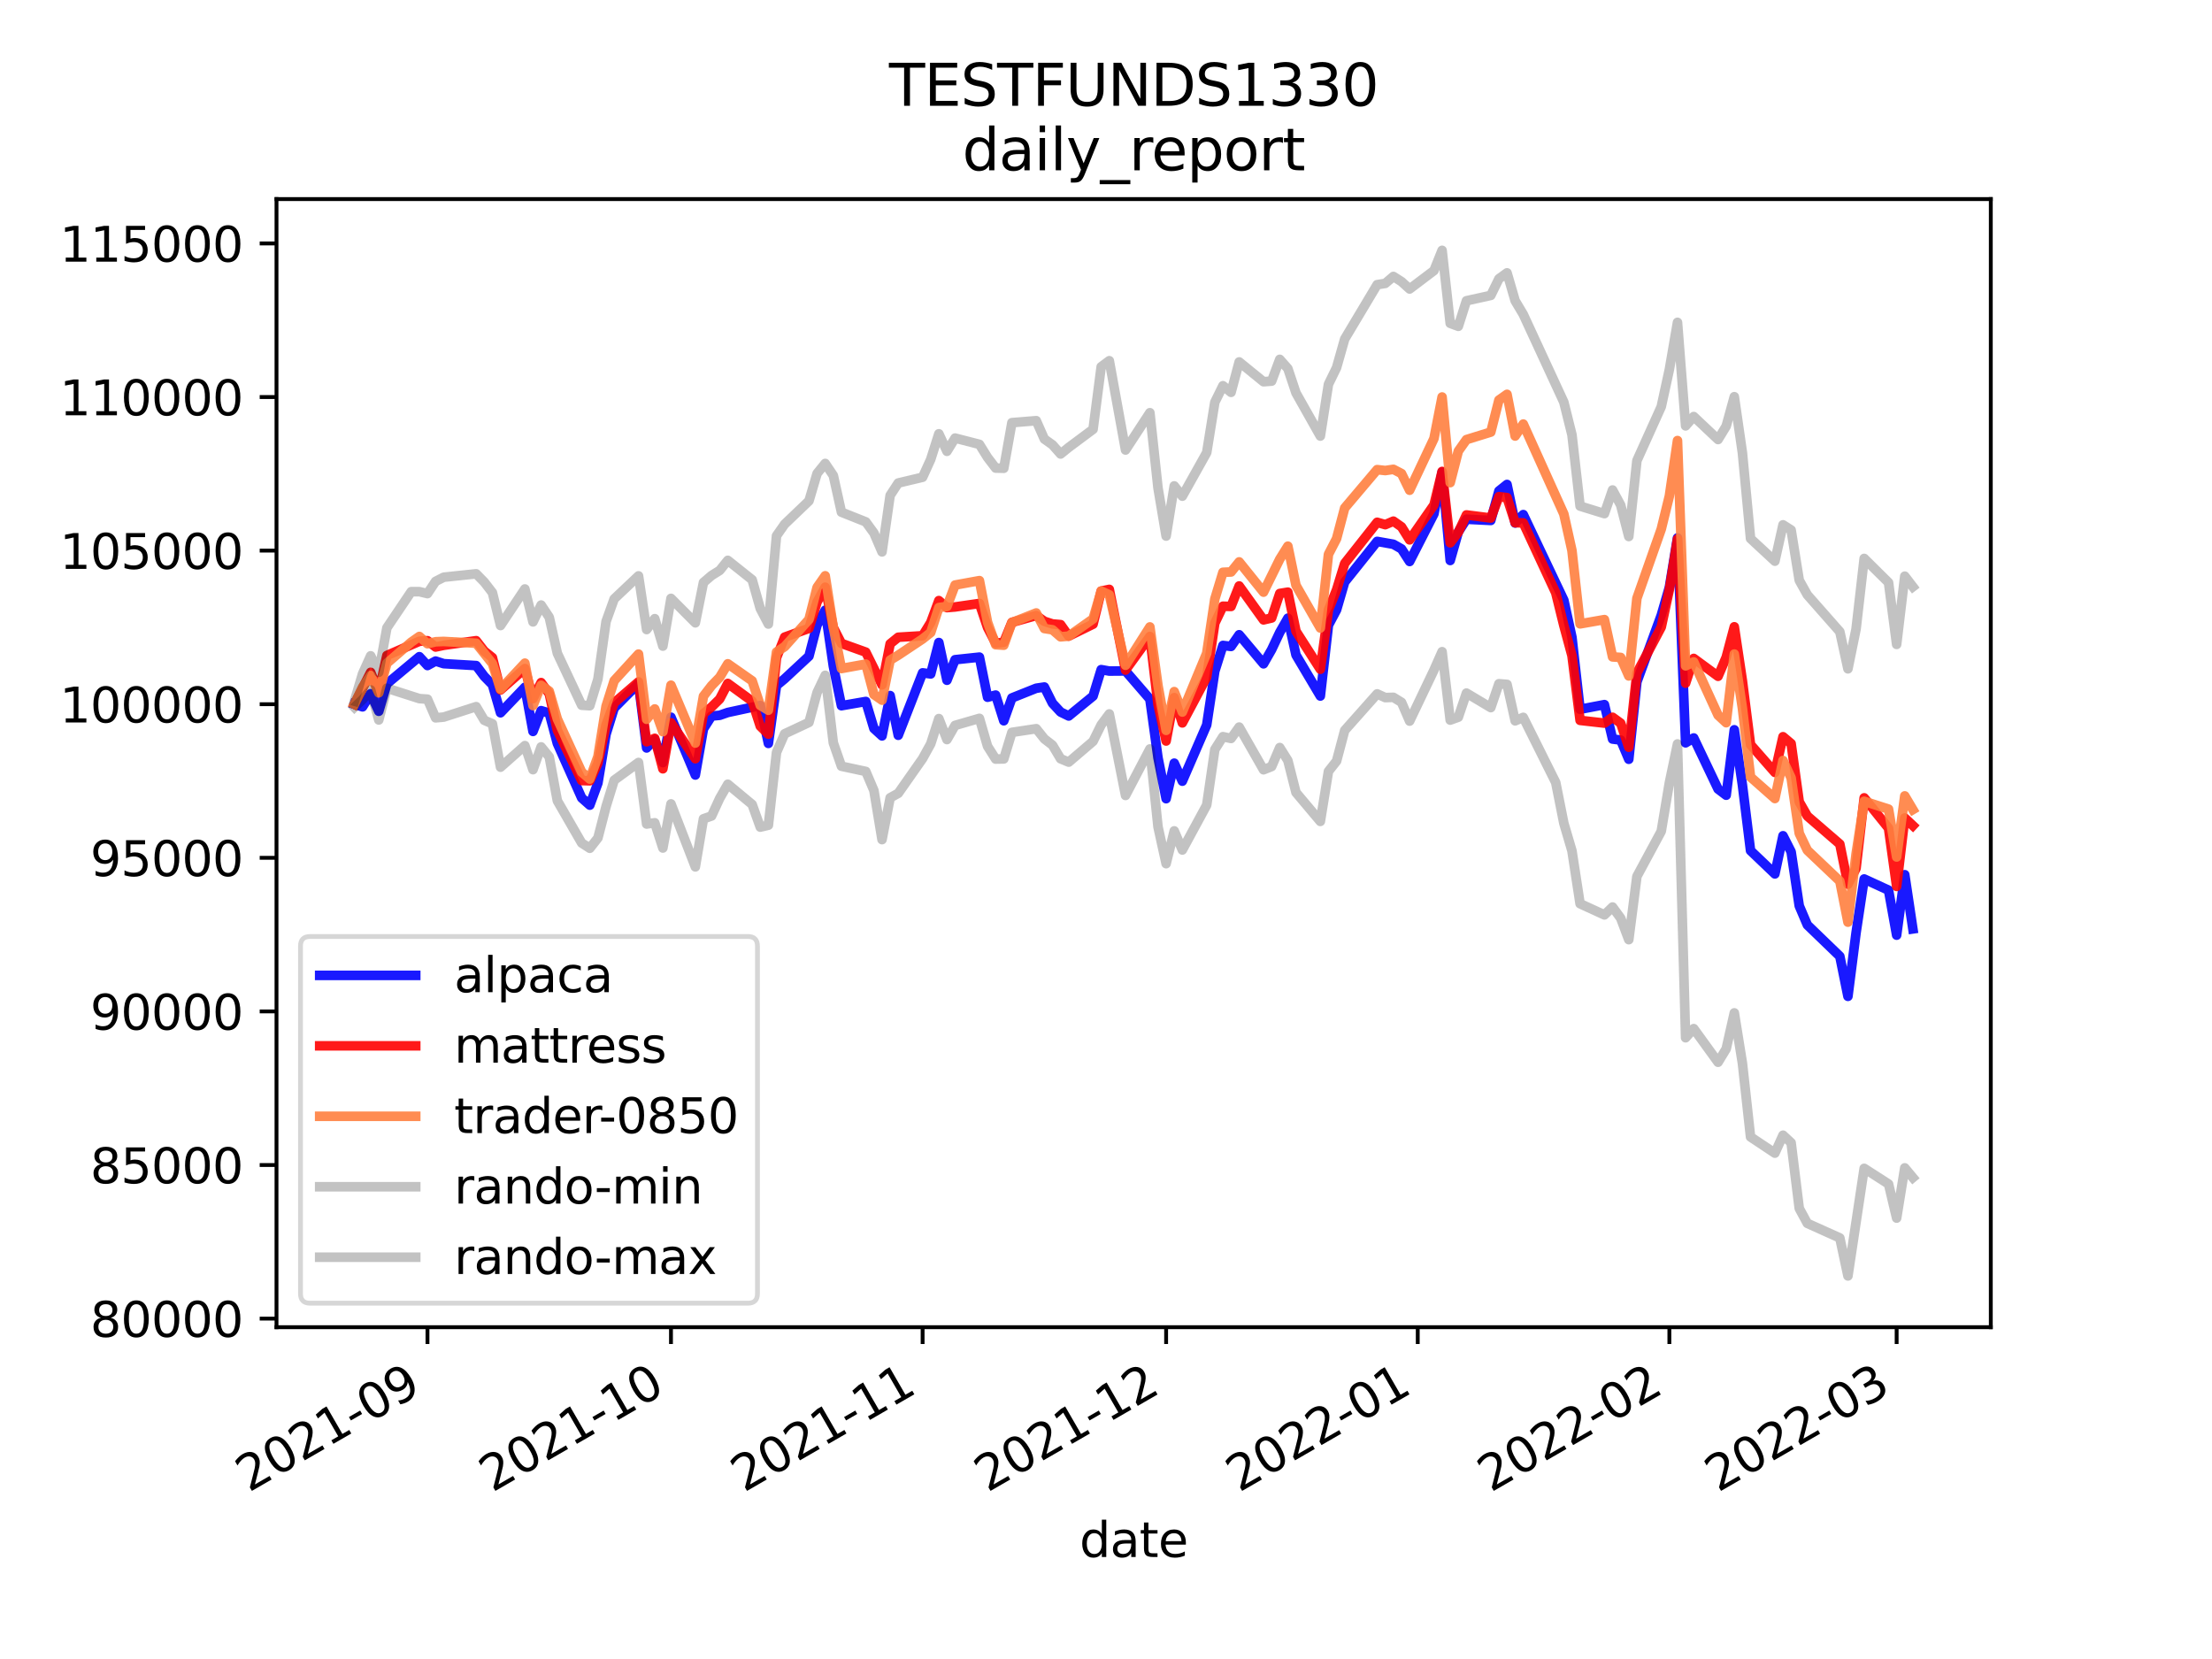<?xml version="1.0" encoding="utf-8" standalone="no"?>
<!DOCTYPE svg PUBLIC "-//W3C//DTD SVG 1.1//EN"
  "http://www.w3.org/Graphics/SVG/1.1/DTD/svg11.dtd">
<svg height="345.6pt" version="1.1" viewBox="0 0 460.8 345.6" width="460.8pt" xmlns="http://www.w3.org/2000/svg" xmlns:xlink="http://www.w3.org/1999/xlink">
 <defs>
  <style type="text/css">*{stroke-linecap:butt;stroke-linejoin:round;}</style>
 </defs>
 <g id="figure_1">
  <g id="patch_1">
   <path d="M 0 345.6 
L 460.8 345.6 
L 460.8 0 
L 0 0 
z
" style="fill:#ffffff;"/>
  </g>
  <g id="axes_1">
   <g id="patch_2">
    <path d="M 57.6 276.48 
L 414.72 276.48 
L 414.72 41.472 
L 57.6 41.472 
z
" style="fill:#ffffff;"/>
   </g>
   <g id="matplotlib.axis_1">
    <g id="xtick_1">
     <g id="line2d_1">
      <defs>
       <path d="M 0 0 
L 0 3.5 
" id="me3eadc9264" style="stroke:#000000;stroke-width:0.8;"/>
      </defs>
      <g>
       <use style="stroke:#000000;stroke-width:0.8;" x="89.051" xlink:href="#me3eadc9264" y="276.48"/>
      </g>
     </g>
     <g id="text_1">
      <!-- 2021-09 -->
      <g transform="translate(51.826 310.952)rotate(-30)scale(0.1 -0.1)">
       <defs>
        <path d="M 1228 531 
L 3431 531 
L 3431 0 
L 469 0 
L 469 531 
Q 828 903 1448 1529 
Q 2069 2156 2228 2338 
Q 2531 2678 2651 2914 
Q 2772 3150 2772 3378 
Q 2772 3750 2511 3984 
Q 2250 4219 1831 4219 
Q 1534 4219 1204 4116 
Q 875 4013 500 3803 
L 500 4441 
Q 881 4594 1212 4672 
Q 1544 4750 1819 4750 
Q 2544 4750 2975 4387 
Q 3406 4025 3406 3419 
Q 3406 3131 3298 2873 
Q 3191 2616 2906 2266 
Q 2828 2175 2409 1742 
Q 1991 1309 1228 531 
z
" id="DejaVuSans-32" transform="scale(0.016)"/>
        <path d="M 2034 4250 
Q 1547 4250 1301 3770 
Q 1056 3291 1056 2328 
Q 1056 1369 1301 889 
Q 1547 409 2034 409 
Q 2525 409 2770 889 
Q 3016 1369 3016 2328 
Q 3016 3291 2770 3770 
Q 2525 4250 2034 4250 
z
M 2034 4750 
Q 2819 4750 3233 4129 
Q 3647 3509 3647 2328 
Q 3647 1150 3233 529 
Q 2819 -91 2034 -91 
Q 1250 -91 836 529 
Q 422 1150 422 2328 
Q 422 3509 836 4129 
Q 1250 4750 2034 4750 
z
" id="DejaVuSans-30" transform="scale(0.016)"/>
        <path d="M 794 531 
L 1825 531 
L 1825 4091 
L 703 3866 
L 703 4441 
L 1819 4666 
L 2450 4666 
L 2450 531 
L 3481 531 
L 3481 0 
L 794 0 
L 794 531 
z
" id="DejaVuSans-31" transform="scale(0.016)"/>
        <path d="M 313 2009 
L 1997 2009 
L 1997 1497 
L 313 1497 
L 313 2009 
z
" id="DejaVuSans-2d" transform="scale(0.016)"/>
        <path d="M 703 97 
L 703 672 
Q 941 559 1184 500 
Q 1428 441 1663 441 
Q 2288 441 2617 861 
Q 2947 1281 2994 2138 
Q 2813 1869 2534 1725 
Q 2256 1581 1919 1581 
Q 1219 1581 811 2004 
Q 403 2428 403 3163 
Q 403 3881 828 4315 
Q 1253 4750 1959 4750 
Q 2769 4750 3195 4129 
Q 3622 3509 3622 2328 
Q 3622 1225 3098 567 
Q 2575 -91 1691 -91 
Q 1453 -91 1209 -44 
Q 966 3 703 97 
z
M 1959 2075 
Q 2384 2075 2632 2365 
Q 2881 2656 2881 3163 
Q 2881 3666 2632 3958 
Q 2384 4250 1959 4250 
Q 1534 4250 1286 3958 
Q 1038 3666 1038 3163 
Q 1038 2656 1286 2365 
Q 1534 2075 1959 2075 
z
" id="DejaVuSans-39" transform="scale(0.016)"/>
       </defs>
       <use xlink:href="#DejaVuSans-32"/>
       <use x="63.623" xlink:href="#DejaVuSans-30"/>
       <use x="127.246" xlink:href="#DejaVuSans-32"/>
       <use x="190.869" xlink:href="#DejaVuSans-31"/>
       <use x="254.492" xlink:href="#DejaVuSans-2d"/>
       <use x="290.576" xlink:href="#DejaVuSans-30"/>
       <use x="354.199" xlink:href="#DejaVuSans-39"/>
      </g>
     </g>
    </g>
    <g id="xtick_2">
     <g id="line2d_2">
      <g>
       <use style="stroke:#000000;stroke-width:0.8;" x="139.778" xlink:href="#me3eadc9264" y="276.48"/>
      </g>
     </g>
     <g id="text_2">
      <!-- 2021-10 -->
      <g transform="translate(102.553 310.952)rotate(-30)scale(0.1 -0.1)">
       <use xlink:href="#DejaVuSans-32"/>
       <use x="63.623" xlink:href="#DejaVuSans-30"/>
       <use x="127.246" xlink:href="#DejaVuSans-32"/>
       <use x="190.869" xlink:href="#DejaVuSans-31"/>
       <use x="254.492" xlink:href="#DejaVuSans-2d"/>
       <use x="290.576" xlink:href="#DejaVuSans-31"/>
       <use x="354.199" xlink:href="#DejaVuSans-30"/>
      </g>
     </g>
    </g>
    <g id="xtick_3">
     <g id="line2d_3">
      <g>
       <use style="stroke:#000000;stroke-width:0.8;" x="192.196" xlink:href="#me3eadc9264" y="276.48"/>
      </g>
     </g>
     <g id="text_3">
      <!-- 2021-11 -->
      <g transform="translate(154.972 310.952)rotate(-30)scale(0.1 -0.1)">
       <use xlink:href="#DejaVuSans-32"/>
       <use x="63.623" xlink:href="#DejaVuSans-30"/>
       <use x="127.246" xlink:href="#DejaVuSans-32"/>
       <use x="190.869" xlink:href="#DejaVuSans-31"/>
       <use x="254.492" xlink:href="#DejaVuSans-2d"/>
       <use x="290.576" xlink:href="#DejaVuSans-31"/>
       <use x="354.199" xlink:href="#DejaVuSans-31"/>
      </g>
     </g>
    </g>
    <g id="xtick_4">
     <g id="line2d_4">
      <g>
       <use style="stroke:#000000;stroke-width:0.8;" x="242.924" xlink:href="#me3eadc9264" y="276.48"/>
      </g>
     </g>
     <g id="text_4">
      <!-- 2021-12 -->
      <g transform="translate(205.699 310.952)rotate(-30)scale(0.1 -0.1)">
       <use xlink:href="#DejaVuSans-32"/>
       <use x="63.623" xlink:href="#DejaVuSans-30"/>
       <use x="127.246" xlink:href="#DejaVuSans-32"/>
       <use x="190.869" xlink:href="#DejaVuSans-31"/>
       <use x="254.492" xlink:href="#DejaVuSans-2d"/>
       <use x="290.576" xlink:href="#DejaVuSans-31"/>
       <use x="354.199" xlink:href="#DejaVuSans-32"/>
      </g>
     </g>
    </g>
    <g id="xtick_5">
     <g id="line2d_5">
      <g>
       <use style="stroke:#000000;stroke-width:0.8;" x="295.342" xlink:href="#me3eadc9264" y="276.48"/>
      </g>
     </g>
     <g id="text_5">
      <!-- 2022-01 -->
      <g transform="translate(258.117 310.952)rotate(-30)scale(0.1 -0.1)">
       <use xlink:href="#DejaVuSans-32"/>
       <use x="63.623" xlink:href="#DejaVuSans-30"/>
       <use x="127.246" xlink:href="#DejaVuSans-32"/>
       <use x="190.869" xlink:href="#DejaVuSans-32"/>
       <use x="254.492" xlink:href="#DejaVuSans-2d"/>
       <use x="290.576" xlink:href="#DejaVuSans-30"/>
       <use x="354.199" xlink:href="#DejaVuSans-31"/>
      </g>
     </g>
    </g>
    <g id="xtick_6">
     <g id="line2d_6">
      <g>
       <use style="stroke:#000000;stroke-width:0.8;" x="347.76" xlink:href="#me3eadc9264" y="276.48"/>
      </g>
     </g>
     <g id="text_6">
      <!-- 2022-02 -->
      <g transform="translate(310.535 310.952)rotate(-30)scale(0.1 -0.1)">
       <use xlink:href="#DejaVuSans-32"/>
       <use x="63.623" xlink:href="#DejaVuSans-30"/>
       <use x="127.246" xlink:href="#DejaVuSans-32"/>
       <use x="190.869" xlink:href="#DejaVuSans-32"/>
       <use x="254.492" xlink:href="#DejaVuSans-2d"/>
       <use x="290.576" xlink:href="#DejaVuSans-30"/>
       <use x="354.199" xlink:href="#DejaVuSans-32"/>
      </g>
     </g>
    </g>
    <g id="xtick_7">
     <g id="line2d_7">
      <g>
       <use style="stroke:#000000;stroke-width:0.8;" x="395.105" xlink:href="#me3eadc9264" y="276.48"/>
      </g>
     </g>
     <g id="text_7">
      <!-- 2022-03 -->
      <g transform="translate(357.881 310.952)rotate(-30)scale(0.1 -0.1)">
       <defs>
        <path d="M 2597 2516 
Q 3050 2419 3304 2112 
Q 3559 1806 3559 1356 
Q 3559 666 3084 287 
Q 2609 -91 1734 -91 
Q 1441 -91 1130 -33 
Q 819 25 488 141 
L 488 750 
Q 750 597 1062 519 
Q 1375 441 1716 441 
Q 2309 441 2620 675 
Q 2931 909 2931 1356 
Q 2931 1769 2642 2001 
Q 2353 2234 1838 2234 
L 1294 2234 
L 1294 2753 
L 1863 2753 
Q 2328 2753 2575 2939 
Q 2822 3125 2822 3475 
Q 2822 3834 2567 4026 
Q 2313 4219 1838 4219 
Q 1578 4219 1281 4162 
Q 984 4106 628 3988 
L 628 4550 
Q 988 4650 1302 4700 
Q 1616 4750 1894 4750 
Q 2613 4750 3031 4423 
Q 3450 4097 3450 3541 
Q 3450 3153 3228 2886 
Q 3006 2619 2597 2516 
z
" id="DejaVuSans-33" transform="scale(0.016)"/>
       </defs>
       <use xlink:href="#DejaVuSans-32"/>
       <use x="63.623" xlink:href="#DejaVuSans-30"/>
       <use x="127.246" xlink:href="#DejaVuSans-32"/>
       <use x="190.869" xlink:href="#DejaVuSans-32"/>
       <use x="254.492" xlink:href="#DejaVuSans-2d"/>
       <use x="290.576" xlink:href="#DejaVuSans-30"/>
       <use x="354.199" xlink:href="#DejaVuSans-33"/>
      </g>
     </g>
    </g>
    <g id="text_8">
     <!-- date -->
     <g transform="translate(224.885 324.351)scale(0.1 -0.1)">
      <defs>
       <path d="M 2906 2969 
L 2906 4863 
L 3481 4863 
L 3481 0 
L 2906 0 
L 2906 525 
Q 2725 213 2448 61 
Q 2172 -91 1784 -91 
Q 1150 -91 751 415 
Q 353 922 353 1747 
Q 353 2572 751 3078 
Q 1150 3584 1784 3584 
Q 2172 3584 2448 3432 
Q 2725 3281 2906 2969 
z
M 947 1747 
Q 947 1113 1208 752 
Q 1469 391 1925 391 
Q 2381 391 2643 752 
Q 2906 1113 2906 1747 
Q 2906 2381 2643 2742 
Q 2381 3103 1925 3103 
Q 1469 3103 1208 2742 
Q 947 2381 947 1747 
z
" id="DejaVuSans-64" transform="scale(0.016)"/>
       <path d="M 2194 1759 
Q 1497 1759 1228 1600 
Q 959 1441 959 1056 
Q 959 750 1161 570 
Q 1363 391 1709 391 
Q 2188 391 2477 730 
Q 2766 1069 2766 1631 
L 2766 1759 
L 2194 1759 
z
M 3341 1997 
L 3341 0 
L 2766 0 
L 2766 531 
Q 2569 213 2275 61 
Q 1981 -91 1556 -91 
Q 1019 -91 701 211 
Q 384 513 384 1019 
Q 384 1609 779 1909 
Q 1175 2209 1959 2209 
L 2766 2209 
L 2766 2266 
Q 2766 2663 2505 2880 
Q 2244 3097 1772 3097 
Q 1472 3097 1187 3025 
Q 903 2953 641 2809 
L 641 3341 
Q 956 3463 1253 3523 
Q 1550 3584 1831 3584 
Q 2591 3584 2966 3190 
Q 3341 2797 3341 1997 
z
" id="DejaVuSans-61" transform="scale(0.016)"/>
       <path d="M 1172 4494 
L 1172 3500 
L 2356 3500 
L 2356 3053 
L 1172 3053 
L 1172 1153 
Q 1172 725 1289 603 
Q 1406 481 1766 481 
L 2356 481 
L 2356 0 
L 1766 0 
Q 1100 0 847 248 
Q 594 497 594 1153 
L 594 3053 
L 172 3053 
L 172 3500 
L 594 3500 
L 594 4494 
L 1172 4494 
z
" id="DejaVuSans-74" transform="scale(0.016)"/>
       <path d="M 3597 1894 
L 3597 1613 
L 953 1613 
Q 991 1019 1311 708 
Q 1631 397 2203 397 
Q 2534 397 2845 478 
Q 3156 559 3463 722 
L 3463 178 
Q 3153 47 2828 -22 
Q 2503 -91 2169 -91 
Q 1331 -91 842 396 
Q 353 884 353 1716 
Q 353 2575 817 3079 
Q 1281 3584 2069 3584 
Q 2775 3584 3186 3129 
Q 3597 2675 3597 1894 
z
M 3022 2063 
Q 3016 2534 2758 2815 
Q 2500 3097 2075 3097 
Q 1594 3097 1305 2825 
Q 1016 2553 972 2059 
L 3022 2063 
z
" id="DejaVuSans-65" transform="scale(0.016)"/>
      </defs>
      <use xlink:href="#DejaVuSans-64"/>
      <use x="63.477" xlink:href="#DejaVuSans-61"/>
      <use x="124.756" xlink:href="#DejaVuSans-74"/>
      <use x="163.965" xlink:href="#DejaVuSans-65"/>
     </g>
    </g>
   </g>
   <g id="matplotlib.axis_2">
    <g id="ytick_1">
     <g id="line2d_8">
      <defs>
       <path d="M 0 0 
L -3.5 0 
" id="m8e4abb99e2" style="stroke:#000000;stroke-width:0.8;"/>
      </defs>
      <g>
       <use style="stroke:#000000;stroke-width:0.8;" x="57.6" xlink:href="#m8e4abb99e2" y="274.692"/>
      </g>
     </g>
     <g id="text_9">
      <!-- 80000 -->
      <g transform="translate(18.788 278.491)scale(0.1 -0.1)">
       <defs>
        <path d="M 2034 2216 
Q 1584 2216 1326 1975 
Q 1069 1734 1069 1313 
Q 1069 891 1326 650 
Q 1584 409 2034 409 
Q 2484 409 2743 651 
Q 3003 894 3003 1313 
Q 3003 1734 2745 1975 
Q 2488 2216 2034 2216 
z
M 1403 2484 
Q 997 2584 770 2862 
Q 544 3141 544 3541 
Q 544 4100 942 4425 
Q 1341 4750 2034 4750 
Q 2731 4750 3128 4425 
Q 3525 4100 3525 3541 
Q 3525 3141 3298 2862 
Q 3072 2584 2669 2484 
Q 3125 2378 3379 2068 
Q 3634 1759 3634 1313 
Q 3634 634 3220 271 
Q 2806 -91 2034 -91 
Q 1263 -91 848 271 
Q 434 634 434 1313 
Q 434 1759 690 2068 
Q 947 2378 1403 2484 
z
M 1172 3481 
Q 1172 3119 1398 2916 
Q 1625 2713 2034 2713 
Q 2441 2713 2670 2916 
Q 2900 3119 2900 3481 
Q 2900 3844 2670 4047 
Q 2441 4250 2034 4250 
Q 1625 4250 1398 4047 
Q 1172 3844 1172 3481 
z
" id="DejaVuSans-38" transform="scale(0.016)"/>
       </defs>
       <use xlink:href="#DejaVuSans-38"/>
       <use x="63.623" xlink:href="#DejaVuSans-30"/>
       <use x="127.246" xlink:href="#DejaVuSans-30"/>
       <use x="190.869" xlink:href="#DejaVuSans-30"/>
       <use x="254.492" xlink:href="#DejaVuSans-30"/>
      </g>
     </g>
    </g>
    <g id="ytick_2">
     <g id="line2d_9">
      <g>
       <use style="stroke:#000000;stroke-width:0.8;" x="57.6" xlink:href="#m8e4abb99e2" y="242.695"/>
      </g>
     </g>
     <g id="text_10">
      <!-- 85000 -->
      <g transform="translate(18.788 246.494)scale(0.1 -0.1)">
       <defs>
        <path d="M 691 4666 
L 3169 4666 
L 3169 4134 
L 1269 4134 
L 1269 2991 
Q 1406 3038 1543 3061 
Q 1681 3084 1819 3084 
Q 2600 3084 3056 2656 
Q 3513 2228 3513 1497 
Q 3513 744 3044 326 
Q 2575 -91 1722 -91 
Q 1428 -91 1123 -41 
Q 819 9 494 109 
L 494 744 
Q 775 591 1075 516 
Q 1375 441 1709 441 
Q 2250 441 2565 725 
Q 2881 1009 2881 1497 
Q 2881 1984 2565 2268 
Q 2250 2553 1709 2553 
Q 1456 2553 1204 2497 
Q 953 2441 691 2322 
L 691 4666 
z
" id="DejaVuSans-35" transform="scale(0.016)"/>
       </defs>
       <use xlink:href="#DejaVuSans-38"/>
       <use x="63.623" xlink:href="#DejaVuSans-35"/>
       <use x="127.246" xlink:href="#DejaVuSans-30"/>
       <use x="190.869" xlink:href="#DejaVuSans-30"/>
       <use x="254.492" xlink:href="#DejaVuSans-30"/>
      </g>
     </g>
    </g>
    <g id="ytick_3">
     <g id="line2d_10">
      <g>
       <use style="stroke:#000000;stroke-width:0.8;" x="57.6" xlink:href="#m8e4abb99e2" y="210.698"/>
      </g>
     </g>
     <g id="text_11">
      <!-- 90000 -->
      <g transform="translate(18.788 214.497)scale(0.1 -0.1)">
       <use xlink:href="#DejaVuSans-39"/>
       <use x="63.623" xlink:href="#DejaVuSans-30"/>
       <use x="127.246" xlink:href="#DejaVuSans-30"/>
       <use x="190.869" xlink:href="#DejaVuSans-30"/>
       <use x="254.492" xlink:href="#DejaVuSans-30"/>
      </g>
     </g>
    </g>
    <g id="ytick_4">
     <g id="line2d_11">
      <g>
       <use style="stroke:#000000;stroke-width:0.8;" x="57.6" xlink:href="#m8e4abb99e2" y="178.701"/>
      </g>
     </g>
     <g id="text_12">
      <!-- 95000 -->
      <g transform="translate(18.788 182.5)scale(0.1 -0.1)">
       <use xlink:href="#DejaVuSans-39"/>
       <use x="63.623" xlink:href="#DejaVuSans-35"/>
       <use x="127.246" xlink:href="#DejaVuSans-30"/>
       <use x="190.869" xlink:href="#DejaVuSans-30"/>
       <use x="254.492" xlink:href="#DejaVuSans-30"/>
      </g>
     </g>
    </g>
    <g id="ytick_5">
     <g id="line2d_12">
      <g>
       <use style="stroke:#000000;stroke-width:0.8;" x="57.6" xlink:href="#m8e4abb99e2" y="146.704"/>
      </g>
     </g>
     <g id="text_13">
      <!-- 100000 -->
      <g transform="translate(12.425 150.503)scale(0.1 -0.1)">
       <use xlink:href="#DejaVuSans-31"/>
       <use x="63.623" xlink:href="#DejaVuSans-30"/>
       <use x="127.246" xlink:href="#DejaVuSans-30"/>
       <use x="190.869" xlink:href="#DejaVuSans-30"/>
       <use x="254.492" xlink:href="#DejaVuSans-30"/>
       <use x="318.115" xlink:href="#DejaVuSans-30"/>
      </g>
     </g>
    </g>
    <g id="ytick_6">
     <g id="line2d_13">
      <g>
       <use style="stroke:#000000;stroke-width:0.8;" x="57.6" xlink:href="#m8e4abb99e2" y="114.707"/>
      </g>
     </g>
     <g id="text_14">
      <!-- 105000 -->
      <g transform="translate(12.425 118.506)scale(0.1 -0.1)">
       <use xlink:href="#DejaVuSans-31"/>
       <use x="63.623" xlink:href="#DejaVuSans-30"/>
       <use x="127.246" xlink:href="#DejaVuSans-35"/>
       <use x="190.869" xlink:href="#DejaVuSans-30"/>
       <use x="254.492" xlink:href="#DejaVuSans-30"/>
       <use x="318.115" xlink:href="#DejaVuSans-30"/>
      </g>
     </g>
    </g>
    <g id="ytick_7">
     <g id="line2d_14">
      <g>
       <use style="stroke:#000000;stroke-width:0.8;" x="57.6" xlink:href="#m8e4abb99e2" y="82.71"/>
      </g>
     </g>
     <g id="text_15">
      <!-- 110000 -->
      <g transform="translate(12.425 86.509)scale(0.1 -0.1)">
       <use xlink:href="#DejaVuSans-31"/>
       <use x="63.623" xlink:href="#DejaVuSans-31"/>
       <use x="127.246" xlink:href="#DejaVuSans-30"/>
       <use x="190.869" xlink:href="#DejaVuSans-30"/>
       <use x="254.492" xlink:href="#DejaVuSans-30"/>
       <use x="318.115" xlink:href="#DejaVuSans-30"/>
      </g>
     </g>
    </g>
    <g id="ytick_8">
     <g id="line2d_15">
      <g>
       <use style="stroke:#000000;stroke-width:0.8;" x="57.6" xlink:href="#m8e4abb99e2" y="50.713"/>
      </g>
     </g>
     <g id="text_16">
      <!-- 115000 -->
      <g transform="translate(12.425 54.512)scale(0.1 -0.1)">
       <use xlink:href="#DejaVuSans-31"/>
       <use x="63.623" xlink:href="#DejaVuSans-31"/>
       <use x="127.246" xlink:href="#DejaVuSans-35"/>
       <use x="190.869" xlink:href="#DejaVuSans-30"/>
       <use x="254.492" xlink:href="#DejaVuSans-30"/>
       <use x="318.115" xlink:href="#DejaVuSans-30"/>
      </g>
     </g>
    </g>
   </g>
   <g id="line2d_16">
    <path clip-path="url(#p3019cc6a4d)" d="M 73.833 146.704 
L 75.524 147.248 
L 77.215 144.515 
L 78.905 148.169 
L 80.596 142.439 
L 87.36 136.797 
L 89.051 138.642 
L 90.742 137.714 
L 92.433 138.255 
L 99.196 138.653 
L 100.887 140.91 
L 102.578 142.637 
L 104.269 148.484 
L 109.342 143.168 
L 111.033 152.369 
L 112.724 148.044 
L 114.415 148.549 
L 116.105 154.871 
L 121.178 166.225 
L 122.869 167.725 
L 124.56 163.109 
L 126.251 152.964 
L 127.942 147.506 
L 133.015 142.376 
L 134.705 155.811 
L 136.396 154.047 
L 138.087 158.861 
L 139.778 149.407 
L 144.851 161.45 
L 146.542 151.819 
L 148.233 149.164 
L 149.924 149.011 
L 151.615 148.423 
L 158.378 146.968 
L 160.069 154.866 
L 161.76 142.807 
L 163.451 141.408 
L 168.524 136.687 
L 170.215 130.179 
L 171.905 127.122 
L 173.596 138.766 
L 175.287 147.012 
L 180.36 146.131 
L 182.051 151.751 
L 183.742 153.3 
L 185.433 144.901 
L 187.124 153.171 
L 192.196 140.169 
L 193.887 140.391 
L 195.578 133.849 
L 197.269 141.707 
L 198.96 137.431 
L 204.033 136.891 
L 205.724 145.244 
L 207.415 144.8 
L 209.105 150.149 
L 210.796 145.397 
L 215.869 143.372 
L 217.56 143.118 
L 219.251 146.499 
L 220.942 148.331 
L 222.633 149.153 
L 227.705 145.009 
L 229.396 139.495 
L 231.087 139.797 
L 234.469 139.769 
L 239.542 145.645 
L 241.233 157.86 
L 242.924 166.379 
L 244.615 158.981 
L 246.305 162.733 
L 251.378 151.023 
L 253.069 139.809 
L 254.76 134.458 
L 256.451 134.664 
L 258.142 132.229 
L 263.215 138.283 
L 264.905 135.323 
L 266.596 131.739 
L 268.287 128.774 
L 269.978 136.448 
L 275.051 144.996 
L 276.742 130.223 
L 278.433 127.044 
L 280.124 121.242 
L 286.887 112.784 
L 290.269 113.382 
L 291.96 114.35 
L 293.651 116.967 
L 298.724 107.032 
L 300.415 98.335 
L 302.105 116.759 
L 303.796 110.814 
L 305.487 108.165 
L 310.56 108.42 
L 312.251 102.274 
L 313.942 100.92 
L 315.633 108.952 
L 317.324 107.2 
L 325.778 125.024 
L 327.469 132.77 
L 329.16 147.757 
L 334.233 146.785 
L 335.924 153.956 
L 337.615 154.168 
L 339.305 158.169 
L 340.996 142.056 
L 346.069 128.173 
L 347.76 122.352 
L 349.451 112.05 
L 351.142 154.745 
L 352.833 153.73 
L 357.905 164.373 
L 359.596 165.656 
L 361.287 152.031 
L 362.978 163.544 
L 364.669 177.202 
L 369.742 182.051 
L 371.433 174.104 
L 373.124 177.443 
L 374.815 188.707 
L 376.505 192.683 
L 383.269 199.212 
L 384.96 207.555 
L 386.651 194.323 
L 388.342 183.11 
L 393.415 185.445 
L 395.105 194.808 
L 396.796 182.218 
L 398.487 193.509 
L 398.487 193.509 
" style="fill:none;stroke:#0000ff;stroke-linecap:square;stroke-opacity:0.9;stroke-width:2;"/>
   </g>
   <g id="line2d_17">
    <path clip-path="url(#p3019cc6a4d)" d="M 73.833 146.704 
L 77.215 140.061 
L 78.905 144.184 
L 80.596 136.547 
L 87.36 133.592 
L 89.051 133.469 
L 90.742 134.783 
L 92.433 134.428 
L 99.196 133.464 
L 100.887 135.646 
L 102.578 136.994 
L 104.269 143.725 
L 109.342 139.27 
L 111.033 145.538 
L 112.724 142.193 
L 114.415 144.517 
L 116.105 152.145 
L 121.178 162.606 
L 122.869 162.65 
L 124.56 159.003 
L 126.251 151 
L 127.942 146.418 
L 133.015 142.043 
L 134.705 154.527 
L 136.396 153.803 
L 138.087 160.153 
L 139.778 150.566 
L 144.851 158.046 
L 146.542 148.656 
L 148.233 147.282 
L 149.924 145.62 
L 151.615 142.375 
L 156.687 146.069 
L 158.378 151.268 
L 160.069 152.936 
L 161.76 137.034 
L 163.451 132.727 
L 168.524 130.901 
L 170.215 125.407 
L 171.905 122.329 
L 173.596 130.743 
L 175.287 134.033 
L 180.36 135.85 
L 183.742 142.67 
L 185.433 134.119 
L 187.124 132.749 
L 192.196 132.439 
L 193.887 129.689 
L 195.578 125.113 
L 197.269 126.576 
L 198.96 126.439 
L 204.033 125.708 
L 205.724 130.718 
L 207.415 133.996 
L 209.105 133.796 
L 210.796 129.655 
L 215.869 128.227 
L 217.56 129.429 
L 219.251 129.978 
L 220.942 130.12 
L 222.633 132.51 
L 227.705 130.023 
L 229.396 123.133 
L 231.087 122.781 
L 234.469 139.588 
L 239.542 132.586 
L 241.233 146.757 
L 242.924 154.363 
L 244.615 145.33 
L 246.305 150.594 
L 251.378 141.059 
L 253.069 129.817 
L 254.76 126.287 
L 256.451 126.336 
L 258.142 122.065 
L 263.215 129.133 
L 264.905 128.737 
L 266.596 123.635 
L 268.287 123.356 
L 269.978 131.493 
L 275.051 139.421 
L 276.742 127.047 
L 278.433 122.871 
L 280.124 117.37 
L 286.887 108.804 
L 288.578 109.295 
L 290.269 108.565 
L 291.96 109.753 
L 293.651 112.463 
L 298.724 105.191 
L 300.415 98.209 
L 302.105 113.074 
L 303.796 110.872 
L 305.487 107.27 
L 310.56 107.915 
L 312.251 103.463 
L 313.942 103.662 
L 315.633 108.896 
L 317.324 108.929 
L 324.087 123.48 
L 325.778 130.324 
L 327.469 136.579 
L 329.16 150.065 
L 334.233 150.64 
L 335.924 149.42 
L 337.615 150.649 
L 339.305 155.669 
L 340.996 140.205 
L 346.069 130.635 
L 347.76 122.795 
L 349.451 112.292 
L 351.142 142.323 
L 352.833 137.163 
L 357.905 140.883 
L 359.596 136.932 
L 361.287 130.573 
L 362.978 141.857 
L 364.669 155.125 
L 369.742 160.909 
L 371.433 153.474 
L 373.124 154.9 
L 374.815 167.046 
L 376.505 170.001 
L 383.269 175.84 
L 384.96 184.198 
L 386.651 180.895 
L 388.342 166.205 
L 393.415 172.521 
L 395.105 184.656 
L 396.796 170.403 
L 398.487 171.988 
L 398.487 171.988 
" style="fill:none;stroke:#ff0000;stroke-linecap:square;stroke-opacity:0.9;stroke-width:2;"/>
   </g>
   <g id="line2d_18">
    <path clip-path="url(#p3019cc6a4d)" d="M 73.833 146.704 
L 75.524 143.165 
L 77.215 140.717 
L 78.905 144.331 
L 80.596 138.166 
L 85.669 133.77 
L 87.36 132.587 
L 89.051 134.097 
L 90.742 133.688 
L 92.433 133.622 
L 99.196 133.997 
L 102.578 138.233 
L 104.269 143.579 
L 109.342 138.147 
L 111.033 146.985 
L 112.724 142.762 
L 114.415 143.981 
L 116.105 149.777 
L 121.178 160.838 
L 122.869 162.292 
L 124.56 157.6 
L 126.251 147.14 
L 127.942 141.809 
L 133.015 136.26 
L 134.705 149.843 
L 136.396 147.687 
L 138.087 152.431 
L 139.778 142.738 
L 144.851 154.793 
L 146.542 145.028 
L 148.233 142.833 
L 149.924 141.094 
L 151.615 138.282 
L 156.687 141.834 
L 158.378 146.946 
L 160.069 147.955 
L 161.76 135.83 
L 163.451 134.715 
L 168.524 129.039 
L 170.215 122.361 
L 171.905 119.949 
L 173.596 130.719 
L 175.287 139.266 
L 180.36 138.34 
L 182.051 144.681 
L 183.742 145.854 
L 185.433 137.515 
L 187.124 136.485 
L 192.196 133.107 
L 193.887 131.766 
L 195.578 126.568 
L 197.269 126.342 
L 198.96 121.876 
L 204.033 120.953 
L 205.724 129.626 
L 207.415 134.304 
L 209.105 134.409 
L 210.796 129.695 
L 215.869 127.691 
L 217.56 130.931 
L 219.251 131.194 
L 220.942 132.663 
L 222.633 132.514 
L 227.705 128.928 
L 229.396 123.132 
L 231.087 123.913 
L 234.469 138.588 
L 239.542 130.6 
L 241.233 142.837 
L 242.924 152.144 
L 244.615 144.075 
L 246.305 148.329 
L 251.378 136.098 
L 253.069 124.788 
L 254.76 119.22 
L 256.451 119.15 
L 258.142 117.055 
L 263.215 123.355 
L 266.596 116.485 
L 268.287 113.778 
L 269.978 121.938 
L 275.051 130.823 
L 276.742 115.478 
L 278.433 112.213 
L 280.124 105.825 
L 286.887 97.833 
L 288.578 98.023 
L 290.269 97.77 
L 291.96 98.654 
L 293.651 102.121 
L 298.724 91.348 
L 300.415 82.704 
L 302.105 100.541 
L 303.796 93.973 
L 305.487 91.58 
L 310.56 90.011 
L 312.251 83.346 
L 313.942 82.148 
L 315.633 90.832 
L 317.324 88.342 
L 325.778 107.083 
L 327.469 114.697 
L 329.16 129.963 
L 334.233 129.073 
L 335.924 136.84 
L 337.615 136.957 
L 339.305 140.81 
L 340.996 124.641 
L 346.069 110.228 
L 347.76 103.33 
L 349.451 91.779 
L 351.142 138.707 
L 352.833 137.895 
L 357.905 148.98 
L 359.596 150.552 
L 361.287 136.252 
L 362.978 147.557 
L 364.669 161.869 
L 369.742 166.349 
L 371.433 158.425 
L 373.124 162.038 
L 374.815 173.597 
L 376.505 177.129 
L 383.269 183.552 
L 384.96 192.099 
L 386.651 177.923 
L 388.342 166.922 
L 393.415 168.552 
L 395.105 178.523 
L 396.796 165.8 
L 398.487 168.649 
L 398.487 168.649 
" style="fill:none;stroke:#ff8040;stroke-linecap:square;stroke-opacity:0.9;stroke-width:2;"/>
   </g>
   <g id="line2d_19">
    <path clip-path="url(#p3019cc6a4d)" d="M 73.833 147.344 
L 75.524 145.738 
L 77.215 143.717 
L 78.905 149.981 
L 80.596 143.365 
L 87.36 145.531 
L 89.051 145.651 
L 90.742 149.536 
L 92.433 149.381 
L 99.196 147.205 
L 100.887 150.049 
L 102.578 150.774 
L 104.269 159.817 
L 109.342 155.322 
L 111.033 160.335 
L 112.724 155.592 
L 114.415 157.665 
L 116.105 166.815 
L 121.178 175.616 
L 122.869 176.709 
L 124.56 174.553 
L 126.251 168.019 
L 127.942 162.534 
L 133.015 158.836 
L 134.705 171.658 
L 136.396 171.403 
L 138.087 176.656 
L 139.778 167.467 
L 144.851 180.588 
L 146.542 170.573 
L 148.233 169.985 
L 149.924 166.312 
L 151.615 163.368 
L 156.687 167.583 
L 158.378 172.305 
L 160.069 171.903 
L 161.76 156.739 
L 163.451 152.869 
L 168.524 150.49 
L 170.215 144.254 
L 171.905 140.685 
L 173.596 154.745 
L 175.287 159.616 
L 180.36 160.704 
L 182.051 164.672 
L 183.742 174.906 
L 185.433 166.194 
L 187.124 165.255 
L 192.196 158.023 
L 193.887 154.955 
L 195.578 149.694 
L 197.269 154.063 
L 198.96 151.116 
L 204.033 149.644 
L 205.724 155.455 
L 207.415 158.128 
L 209.105 158.098 
L 210.796 152.566 
L 215.869 151.799 
L 217.56 153.917 
L 219.251 155.228 
L 220.942 158.062 
L 222.633 158.764 
L 227.705 154.433 
L 229.396 151 
L 231.087 148.723 
L 234.469 165.707 
L 239.542 156.018 
L 241.233 172.239 
L 242.924 179.917 
L 244.615 173.089 
L 246.305 177.068 
L 251.378 167.709 
L 253.069 156.13 
L 254.76 153.46 
L 256.451 153.835 
L 258.142 151.463 
L 263.215 160.353 
L 264.905 159.677 
L 266.596 155.729 
L 268.287 158.429 
L 269.978 165.089 
L 275.051 171.113 
L 276.742 160.683 
L 278.433 158.541 
L 280.124 152.159 
L 286.887 144.55 
L 288.578 145.323 
L 290.269 145.266 
L 291.96 146.308 
L 293.651 150.219 
L 298.724 139.581 
L 300.415 135.758 
L 302.105 150.009 
L 303.796 149.399 
L 305.487 144.382 
L 310.56 147.405 
L 312.251 142.437 
L 313.942 142.572 
L 315.633 150.163 
L 317.324 149.439 
L 324.087 163.007 
L 325.778 171.5 
L 327.469 177.247 
L 329.16 188.262 
L 334.233 190.586 
L 335.924 188.949 
L 337.615 191.266 
L 339.305 195.748 
L 340.996 182.573 
L 346.069 173.17 
L 347.76 163.06 
L 349.451 154.979 
L 351.142 216.181 
L 352.833 214.281 
L 357.905 221.284 
L 359.596 218.497 
L 361.287 211.002 
L 362.978 221.495 
L 364.669 236.842 
L 369.742 240.218 
L 371.433 236.486 
L 373.124 238.057 
L 374.815 251.731 
L 376.505 254.844 
L 383.269 257.887 
L 384.96 265.798 
L 388.342 243.391 
L 393.415 246.649 
L 395.105 253.752 
L 396.796 243.289 
L 398.487 245.319 
L 398.487 245.319 
" style="fill:none;stroke:#0d0d0d;stroke-linecap:square;stroke-opacity:0.25;stroke-width:2;"/>
   </g>
   <g id="line2d_20">
    <path clip-path="url(#p3019cc6a4d)" d="M 73.833 146.064 
L 75.524 140.367 
L 77.215 136.618 
L 78.905 140.051 
L 80.596 130.787 
L 85.669 123.253 
L 87.36 123.253 
L 89.051 123.66 
L 90.742 121.11 
L 92.433 120.245 
L 99.196 119.533 
L 100.887 121.262 
L 102.578 123.453 
L 104.269 130.31 
L 109.342 122.69 
L 111.033 129.553 
L 112.724 126.044 
L 114.415 128.583 
L 116.105 136.093 
L 121.178 146.91 
L 122.869 147.017 
L 124.56 141.457 
L 126.251 129.48 
L 127.942 124.764 
L 133.015 119.966 
L 134.705 131.145 
L 136.396 128.879 
L 138.087 134.596 
L 139.778 124.655 
L 144.851 129.743 
L 146.542 121.341 
L 148.233 119.892 
L 149.924 118.834 
L 151.615 116.733 
L 156.687 120.775 
L 158.378 126.768 
L 160.069 129.998 
L 161.76 111.62 
L 163.451 109.203 
L 168.524 104.346 
L 170.215 98.634 
L 171.905 96.545 
L 173.596 99.066 
L 175.287 106.695 
L 180.36 108.716 
L 182.051 111.038 
L 183.742 114.969 
L 185.433 103.195 
L 187.124 100.62 
L 192.196 99.416 
L 193.887 95.69 
L 195.578 90.368 
L 197.269 94.013 
L 198.96 91.261 
L 204.033 92.567 
L 205.724 95.291 
L 207.415 97.507 
L 209.105 97.549 
L 210.796 88.05 
L 215.869 87.636 
L 217.56 91.461 
L 219.251 92.661 
L 220.942 94.575 
L 222.633 93.207 
L 227.705 89.432 
L 229.396 76.404 
L 231.087 75.146 
L 234.469 93.742 
L 239.542 85.974 
L 241.233 101.657 
L 242.924 111.671 
L 244.615 101.223 
L 246.305 103.36 
L 251.378 94.289 
L 253.069 83.793 
L 254.76 80.355 
L 256.451 81.732 
L 258.142 75.397 
L 263.215 79.521 
L 264.905 79.392 
L 266.596 74.859 
L 268.287 76.781 
L 269.978 81.849 
L 275.051 90.841 
L 276.742 80.053 
L 278.433 76.589 
L 280.124 70.62 
L 286.887 59.302 
L 288.578 59.037 
L 290.269 57.59 
L 291.96 58.666 
L 293.651 60.2 
L 298.724 56.367 
L 300.415 52.154 
L 302.105 67.354 
L 303.796 67.977 
L 305.487 62.657 
L 310.56 61.538 
L 312.251 58.077 
L 313.942 56.842 
L 315.633 62.656 
L 317.324 65.492 
L 325.778 83.782 
L 327.469 90.585 
L 329.16 105.428 
L 334.233 106.996 
L 335.924 102.075 
L 337.615 105.217 
L 339.305 111.766 
L 340.996 95.96 
L 346.069 84.72 
L 347.76 76.962 
L 349.451 67.154 
L 351.142 88.714 
L 352.833 86.776 
L 357.905 91.562 
L 359.596 88.783 
L 361.287 82.641 
L 362.978 94.342 
L 364.669 112.198 
L 369.742 116.902 
L 371.433 109.333 
L 373.124 110.408 
L 374.815 120.886 
L 376.505 123.917 
L 383.269 131.596 
L 384.96 139.328 
L 386.651 131.047 
L 388.342 116.331 
L 393.415 121.353 
L 395.105 134.238 
L 396.796 120.028 
L 398.487 122.234 
L 398.487 122.234 
" style="fill:none;stroke:#0d0d0d;stroke-linecap:square;stroke-opacity:0.25;stroke-width:2;"/>
   </g>
   <g id="patch_3">
    <path d="M 57.6 276.48 
L 57.6 41.472 
" style="fill:none;stroke:#000000;stroke-linecap:square;stroke-linejoin:miter;stroke-width:0.8;"/>
   </g>
   <g id="patch_4">
    <path d="M 414.72 276.48 
L 414.72 41.472 
" style="fill:none;stroke:#000000;stroke-linecap:square;stroke-linejoin:miter;stroke-width:0.8;"/>
   </g>
   <g id="patch_5">
    <path d="M 57.6 276.48 
L 414.72 276.48 
" style="fill:none;stroke:#000000;stroke-linecap:square;stroke-linejoin:miter;stroke-width:0.8;"/>
   </g>
   <g id="patch_6">
    <path d="M 57.6 41.472 
L 414.72 41.472 
" style="fill:none;stroke:#000000;stroke-linecap:square;stroke-linejoin:miter;stroke-width:0.8;"/>
   </g>
   <g id="text_17">
    <!-- TESTFUNDS1330 -->
    <g transform="translate(185.2 22.035)scale(0.12 -0.12)">
     <defs>
      <path d="M -19 4666 
L 3928 4666 
L 3928 4134 
L 2272 4134 
L 2272 0 
L 1638 0 
L 1638 4134 
L -19 4134 
L -19 4666 
z
" id="DejaVuSans-54" transform="scale(0.016)"/>
      <path d="M 628 4666 
L 3578 4666 
L 3578 4134 
L 1259 4134 
L 1259 2753 
L 3481 2753 
L 3481 2222 
L 1259 2222 
L 1259 531 
L 3634 531 
L 3634 0 
L 628 0 
L 628 4666 
z
" id="DejaVuSans-45" transform="scale(0.016)"/>
      <path d="M 3425 4513 
L 3425 3897 
Q 3066 4069 2747 4153 
Q 2428 4238 2131 4238 
Q 1616 4238 1336 4038 
Q 1056 3838 1056 3469 
Q 1056 3159 1242 3001 
Q 1428 2844 1947 2747 
L 2328 2669 
Q 3034 2534 3370 2195 
Q 3706 1856 3706 1288 
Q 3706 609 3251 259 
Q 2797 -91 1919 -91 
Q 1588 -91 1214 -16 
Q 841 59 441 206 
L 441 856 
Q 825 641 1194 531 
Q 1563 422 1919 422 
Q 2459 422 2753 634 
Q 3047 847 3047 1241 
Q 3047 1584 2836 1778 
Q 2625 1972 2144 2069 
L 1759 2144 
Q 1053 2284 737 2584 
Q 422 2884 422 3419 
Q 422 4038 858 4394 
Q 1294 4750 2059 4750 
Q 2388 4750 2728 4690 
Q 3069 4631 3425 4513 
z
" id="DejaVuSans-53" transform="scale(0.016)"/>
      <path d="M 628 4666 
L 3309 4666 
L 3309 4134 
L 1259 4134 
L 1259 2759 
L 3109 2759 
L 3109 2228 
L 1259 2228 
L 1259 0 
L 628 0 
L 628 4666 
z
" id="DejaVuSans-46" transform="scale(0.016)"/>
      <path d="M 556 4666 
L 1191 4666 
L 1191 1831 
Q 1191 1081 1462 751 
Q 1734 422 2344 422 
Q 2950 422 3222 751 
Q 3494 1081 3494 1831 
L 3494 4666 
L 4128 4666 
L 4128 1753 
Q 4128 841 3676 375 
Q 3225 -91 2344 -91 
Q 1459 -91 1007 375 
Q 556 841 556 1753 
L 556 4666 
z
" id="DejaVuSans-55" transform="scale(0.016)"/>
      <path d="M 628 4666 
L 1478 4666 
L 3547 763 
L 3547 4666 
L 4159 4666 
L 4159 0 
L 3309 0 
L 1241 3903 
L 1241 0 
L 628 0 
L 628 4666 
z
" id="DejaVuSans-4e" transform="scale(0.016)"/>
      <path d="M 1259 4147 
L 1259 519 
L 2022 519 
Q 2988 519 3436 956 
Q 3884 1394 3884 2338 
Q 3884 3275 3436 3711 
Q 2988 4147 2022 4147 
L 1259 4147 
z
M 628 4666 
L 1925 4666 
Q 3281 4666 3915 4102 
Q 4550 3538 4550 2338 
Q 4550 1131 3912 565 
Q 3275 0 1925 0 
L 628 0 
L 628 4666 
z
" id="DejaVuSans-44" transform="scale(0.016)"/>
     </defs>
     <use xlink:href="#DejaVuSans-54"/>
     <use x="61.084" xlink:href="#DejaVuSans-45"/>
     <use x="124.268" xlink:href="#DejaVuSans-53"/>
     <use x="187.744" xlink:href="#DejaVuSans-54"/>
     <use x="248.828" xlink:href="#DejaVuSans-46"/>
     <use x="306.348" xlink:href="#DejaVuSans-55"/>
     <use x="379.541" xlink:href="#DejaVuSans-4e"/>
     <use x="454.346" xlink:href="#DejaVuSans-44"/>
     <use x="531.348" xlink:href="#DejaVuSans-53"/>
     <use x="594.824" xlink:href="#DejaVuSans-31"/>
     <use x="658.447" xlink:href="#DejaVuSans-33"/>
     <use x="722.07" xlink:href="#DejaVuSans-33"/>
     <use x="785.693" xlink:href="#DejaVuSans-30"/>
    </g>
    <!-- daily_report -->
    <g transform="translate(200.467 35.472)scale(0.12 -0.12)">
     <defs>
      <path d="M 603 3500 
L 1178 3500 
L 1178 0 
L 603 0 
L 603 3500 
z
M 603 4863 
L 1178 4863 
L 1178 4134 
L 603 4134 
L 603 4863 
z
" id="DejaVuSans-69" transform="scale(0.016)"/>
      <path d="M 603 4863 
L 1178 4863 
L 1178 0 
L 603 0 
L 603 4863 
z
" id="DejaVuSans-6c" transform="scale(0.016)"/>
      <path d="M 2059 -325 
Q 1816 -950 1584 -1140 
Q 1353 -1331 966 -1331 
L 506 -1331 
L 506 -850 
L 844 -850 
Q 1081 -850 1212 -737 
Q 1344 -625 1503 -206 
L 1606 56 
L 191 3500 
L 800 3500 
L 1894 763 
L 2988 3500 
L 3597 3500 
L 2059 -325 
z
" id="DejaVuSans-79" transform="scale(0.016)"/>
      <path d="M 3263 -1063 
L 3263 -1509 
L -63 -1509 
L -63 -1063 
L 3263 -1063 
z
" id="DejaVuSans-5f" transform="scale(0.016)"/>
      <path d="M 2631 2963 
Q 2534 3019 2420 3045 
Q 2306 3072 2169 3072 
Q 1681 3072 1420 2755 
Q 1159 2438 1159 1844 
L 1159 0 
L 581 0 
L 581 3500 
L 1159 3500 
L 1159 2956 
Q 1341 3275 1631 3429 
Q 1922 3584 2338 3584 
Q 2397 3584 2469 3576 
Q 2541 3569 2628 3553 
L 2631 2963 
z
" id="DejaVuSans-72" transform="scale(0.016)"/>
      <path d="M 1159 525 
L 1159 -1331 
L 581 -1331 
L 581 3500 
L 1159 3500 
L 1159 2969 
Q 1341 3281 1617 3432 
Q 1894 3584 2278 3584 
Q 2916 3584 3314 3078 
Q 3713 2572 3713 1747 
Q 3713 922 3314 415 
Q 2916 -91 2278 -91 
Q 1894 -91 1617 61 
Q 1341 213 1159 525 
z
M 3116 1747 
Q 3116 2381 2855 2742 
Q 2594 3103 2138 3103 
Q 1681 3103 1420 2742 
Q 1159 2381 1159 1747 
Q 1159 1113 1420 752 
Q 1681 391 2138 391 
Q 2594 391 2855 752 
Q 3116 1113 3116 1747 
z
" id="DejaVuSans-70" transform="scale(0.016)"/>
      <path d="M 1959 3097 
Q 1497 3097 1228 2736 
Q 959 2375 959 1747 
Q 959 1119 1226 758 
Q 1494 397 1959 397 
Q 2419 397 2687 759 
Q 2956 1122 2956 1747 
Q 2956 2369 2687 2733 
Q 2419 3097 1959 3097 
z
M 1959 3584 
Q 2709 3584 3137 3096 
Q 3566 2609 3566 1747 
Q 3566 888 3137 398 
Q 2709 -91 1959 -91 
Q 1206 -91 779 398 
Q 353 888 353 1747 
Q 353 2609 779 3096 
Q 1206 3584 1959 3584 
z
" id="DejaVuSans-6f" transform="scale(0.016)"/>
     </defs>
     <use xlink:href="#DejaVuSans-64"/>
     <use x="63.477" xlink:href="#DejaVuSans-61"/>
     <use x="124.756" xlink:href="#DejaVuSans-69"/>
     <use x="152.539" xlink:href="#DejaVuSans-6c"/>
     <use x="180.322" xlink:href="#DejaVuSans-79"/>
     <use x="239.502" xlink:href="#DejaVuSans-5f"/>
     <use x="289.502" xlink:href="#DejaVuSans-72"/>
     <use x="328.365" xlink:href="#DejaVuSans-65"/>
     <use x="389.889" xlink:href="#DejaVuSans-70"/>
     <use x="453.365" xlink:href="#DejaVuSans-6f"/>
     <use x="514.547" xlink:href="#DejaVuSans-72"/>
     <use x="555.66" xlink:href="#DejaVuSans-74"/>
    </g>
   </g>
   <g id="legend_1">
    <g id="patch_7">
     <path d="M 64.6 271.48 
L 155.792 271.48 
Q 157.792 271.48 157.792 269.48 
L 157.792 197.089 
Q 157.792 195.089 155.792 195.089 
L 64.6 195.089 
Q 62.6 195.089 62.6 197.089 
L 62.6 269.48 
Q 62.6 271.48 64.6 271.48 
z
" style="fill:#ffffff;opacity:0.8;stroke:#cccccc;stroke-linejoin:miter;"/>
    </g>
    <g id="line2d_21">
     <path d="M 66.6 203.188 
L 86.6 203.188 
" style="fill:none;stroke:#0000ff;stroke-linecap:square;stroke-opacity:0.9;stroke-width:2;"/>
    </g>
    <g id="line2d_22"/>
    <g id="text_18">
     <!-- alpaca -->
     <g transform="translate(94.6 206.688)scale(0.1 -0.1)">
      <defs>
       <path d="M 3122 3366 
L 3122 2828 
Q 2878 2963 2633 3030 
Q 2388 3097 2138 3097 
Q 1578 3097 1268 2742 
Q 959 2388 959 1747 
Q 959 1106 1268 751 
Q 1578 397 2138 397 
Q 2388 397 2633 464 
Q 2878 531 3122 666 
L 3122 134 
Q 2881 22 2623 -34 
Q 2366 -91 2075 -91 
Q 1284 -91 818 406 
Q 353 903 353 1747 
Q 353 2603 823 3093 
Q 1294 3584 2113 3584 
Q 2378 3584 2631 3529 
Q 2884 3475 3122 3366 
z
" id="DejaVuSans-63" transform="scale(0.016)"/>
      </defs>
      <use xlink:href="#DejaVuSans-61"/>
      <use x="61.279" xlink:href="#DejaVuSans-6c"/>
      <use x="89.062" xlink:href="#DejaVuSans-70"/>
      <use x="152.539" xlink:href="#DejaVuSans-61"/>
      <use x="213.818" xlink:href="#DejaVuSans-63"/>
      <use x="268.799" xlink:href="#DejaVuSans-61"/>
     </g>
    </g>
    <g id="line2d_23">
     <path d="M 66.6 217.866 
L 86.6 217.866 
" style="fill:none;stroke:#ff0000;stroke-linecap:square;stroke-opacity:0.9;stroke-width:2;"/>
    </g>
    <g id="line2d_24"/>
    <g id="text_19">
     <!-- mattress -->
     <g transform="translate(94.6 221.366)scale(0.1 -0.1)">
      <defs>
       <path d="M 3328 2828 
Q 3544 3216 3844 3400 
Q 4144 3584 4550 3584 
Q 5097 3584 5394 3201 
Q 5691 2819 5691 2113 
L 5691 0 
L 5113 0 
L 5113 2094 
Q 5113 2597 4934 2840 
Q 4756 3084 4391 3084 
Q 3944 3084 3684 2787 
Q 3425 2491 3425 1978 
L 3425 0 
L 2847 0 
L 2847 2094 
Q 2847 2600 2669 2842 
Q 2491 3084 2119 3084 
Q 1678 3084 1418 2786 
Q 1159 2488 1159 1978 
L 1159 0 
L 581 0 
L 581 3500 
L 1159 3500 
L 1159 2956 
Q 1356 3278 1631 3431 
Q 1906 3584 2284 3584 
Q 2666 3584 2933 3390 
Q 3200 3197 3328 2828 
z
" id="DejaVuSans-6d" transform="scale(0.016)"/>
       <path d="M 2834 3397 
L 2834 2853 
Q 2591 2978 2328 3040 
Q 2066 3103 1784 3103 
Q 1356 3103 1142 2972 
Q 928 2841 928 2578 
Q 928 2378 1081 2264 
Q 1234 2150 1697 2047 
L 1894 2003 
Q 2506 1872 2764 1633 
Q 3022 1394 3022 966 
Q 3022 478 2636 193 
Q 2250 -91 1575 -91 
Q 1294 -91 989 -36 
Q 684 19 347 128 
L 347 722 
Q 666 556 975 473 
Q 1284 391 1588 391 
Q 1994 391 2212 530 
Q 2431 669 2431 922 
Q 2431 1156 2273 1281 
Q 2116 1406 1581 1522 
L 1381 1569 
Q 847 1681 609 1914 
Q 372 2147 372 2553 
Q 372 3047 722 3315 
Q 1072 3584 1716 3584 
Q 2034 3584 2315 3537 
Q 2597 3491 2834 3397 
z
" id="DejaVuSans-73" transform="scale(0.016)"/>
      </defs>
      <use xlink:href="#DejaVuSans-6d"/>
      <use x="97.412" xlink:href="#DejaVuSans-61"/>
      <use x="158.691" xlink:href="#DejaVuSans-74"/>
      <use x="197.9" xlink:href="#DejaVuSans-74"/>
      <use x="237.109" xlink:href="#DejaVuSans-72"/>
      <use x="275.973" xlink:href="#DejaVuSans-65"/>
      <use x="337.496" xlink:href="#DejaVuSans-73"/>
      <use x="389.596" xlink:href="#DejaVuSans-73"/>
     </g>
    </g>
    <g id="line2d_25">
     <path d="M 66.6 232.544 
L 86.6 232.544 
" style="fill:none;stroke:#ff8040;stroke-linecap:square;stroke-opacity:0.9;stroke-width:2;"/>
    </g>
    <g id="line2d_26"/>
    <g id="text_20">
     <!-- trader-0850 -->
     <g transform="translate(94.6 236.044)scale(0.1 -0.1)">
      <use xlink:href="#DejaVuSans-74"/>
      <use x="39.209" xlink:href="#DejaVuSans-72"/>
      <use x="80.322" xlink:href="#DejaVuSans-61"/>
      <use x="141.602" xlink:href="#DejaVuSans-64"/>
      <use x="205.078" xlink:href="#DejaVuSans-65"/>
      <use x="266.602" xlink:href="#DejaVuSans-72"/>
      <use x="301.34" xlink:href="#DejaVuSans-2d"/>
      <use x="337.424" xlink:href="#DejaVuSans-30"/>
      <use x="401.047" xlink:href="#DejaVuSans-38"/>
      <use x="464.67" xlink:href="#DejaVuSans-35"/>
      <use x="528.293" xlink:href="#DejaVuSans-30"/>
     </g>
    </g>
    <g id="line2d_27">
     <path d="M 66.6 247.222 
L 86.6 247.222 
" style="fill:none;stroke:#0d0d0d;stroke-linecap:square;stroke-opacity:0.25;stroke-width:2;"/>
    </g>
    <g id="line2d_28"/>
    <g id="text_21">
     <!-- rando-min -->
     <g transform="translate(94.6 250.722)scale(0.1 -0.1)">
      <defs>
       <path d="M 3513 2113 
L 3513 0 
L 2938 0 
L 2938 2094 
Q 2938 2591 2744 2837 
Q 2550 3084 2163 3084 
Q 1697 3084 1428 2787 
Q 1159 2491 1159 1978 
L 1159 0 
L 581 0 
L 581 3500 
L 1159 3500 
L 1159 2956 
Q 1366 3272 1645 3428 
Q 1925 3584 2291 3584 
Q 2894 3584 3203 3211 
Q 3513 2838 3513 2113 
z
" id="DejaVuSans-6e" transform="scale(0.016)"/>
      </defs>
      <use xlink:href="#DejaVuSans-72"/>
      <use x="41.113" xlink:href="#DejaVuSans-61"/>
      <use x="102.393" xlink:href="#DejaVuSans-6e"/>
      <use x="165.771" xlink:href="#DejaVuSans-64"/>
      <use x="229.248" xlink:href="#DejaVuSans-6f"/>
      <use x="292.305" xlink:href="#DejaVuSans-2d"/>
      <use x="328.389" xlink:href="#DejaVuSans-6d"/>
      <use x="425.801" xlink:href="#DejaVuSans-69"/>
      <use x="453.584" xlink:href="#DejaVuSans-6e"/>
     </g>
    </g>
    <g id="line2d_29">
     <path d="M 66.6 261.9 
L 86.6 261.9 
" style="fill:none;stroke:#0d0d0d;stroke-linecap:square;stroke-opacity:0.25;stroke-width:2;"/>
    </g>
    <g id="line2d_30"/>
    <g id="text_22">
     <!-- rando-max -->
     <g transform="translate(94.6 265.4)scale(0.1 -0.1)">
      <defs>
       <path d="M 3513 3500 
L 2247 1797 
L 3578 0 
L 2900 0 
L 1881 1375 
L 863 0 
L 184 0 
L 1544 1831 
L 300 3500 
L 978 3500 
L 1906 2253 
L 2834 3500 
L 3513 3500 
z
" id="DejaVuSans-78" transform="scale(0.016)"/>
      </defs>
      <use xlink:href="#DejaVuSans-72"/>
      <use x="41.113" xlink:href="#DejaVuSans-61"/>
      <use x="102.393" xlink:href="#DejaVuSans-6e"/>
      <use x="165.771" xlink:href="#DejaVuSans-64"/>
      <use x="229.248" xlink:href="#DejaVuSans-6f"/>
      <use x="292.305" xlink:href="#DejaVuSans-2d"/>
      <use x="328.389" xlink:href="#DejaVuSans-6d"/>
      <use x="425.801" xlink:href="#DejaVuSans-61"/>
      <use x="487.08" xlink:href="#DejaVuSans-78"/>
     </g>
    </g>
   </g>
  </g>
 </g>
 <defs>
  <clipPath id="p3019cc6a4d">
   <rect height="235.008" width="357.12" x="57.6" y="41.472"/>
  </clipPath>
 </defs>
</svg>
